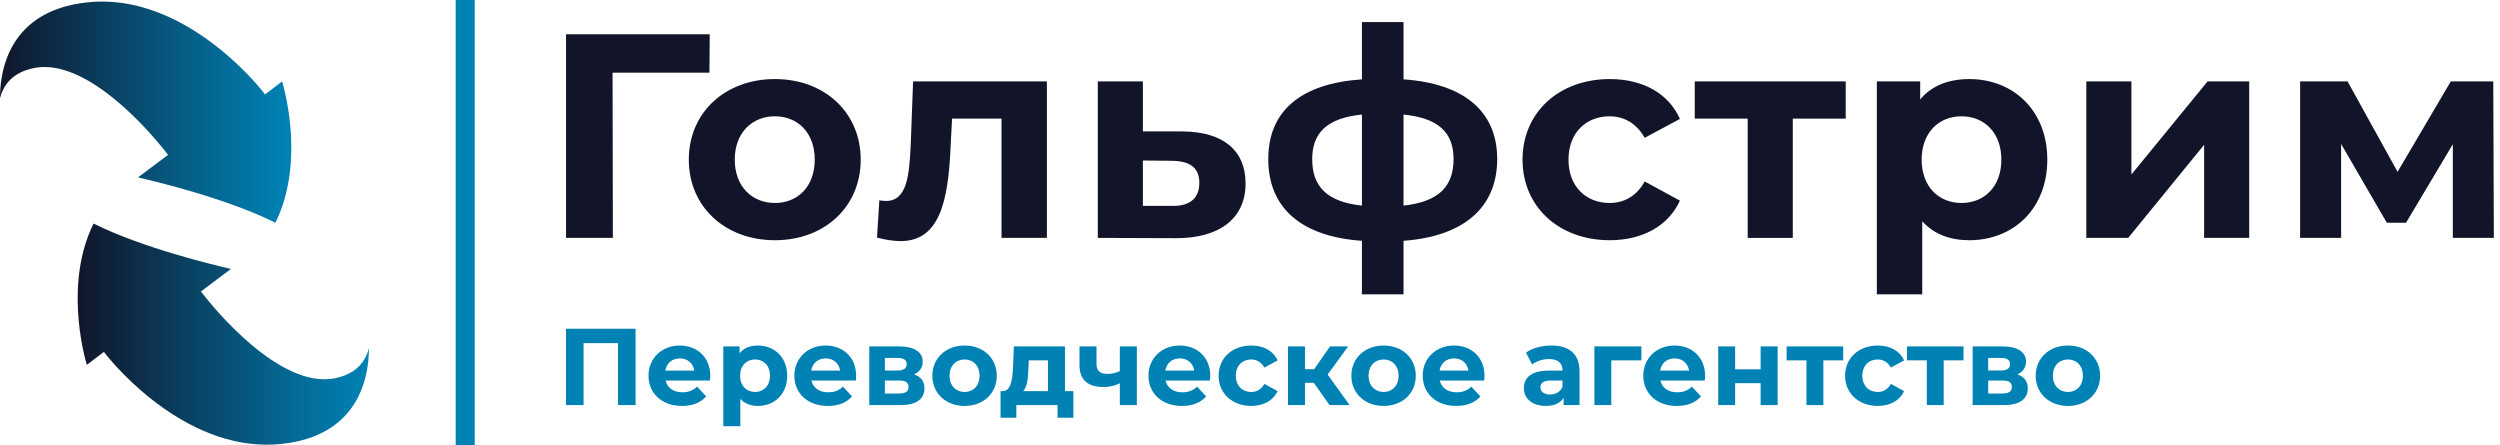 <svg xmlns="http://www.w3.org/2000/svg" xmlns:xlink="http://www.w3.org/1999/xlink" width="275" height="49" viewBox="0 0 275 49"><defs><path id="8n74a" d="M435.293 46.505c-5.35-2.688-13.346-4.587-15.113-4.99l3.3-2.475-.095-.13c-.332-.437-8.198-10.721-14.651-9.422-1.561.316-2.673 1.058-3.3 2.205A4.7 4.7 0 0 0 405 32.82c.004-2.051.42-4.201 1.543-6.037 1.561-2.552 4.214-4.07 7.888-4.501 11.008-1.3 19.529 9.849 19.613 9.96l.108.143 1.883-1.428c.416 1.438 2.414 9.153-.742 15.547z"/><path id="8n74c" d="M445.584 60.274c-.003 2.05-.42 4.2-1.543 6.037-1.561 2.552-4.213 4.069-7.887 4.5-.609.073-1.208.106-1.799.106-10.127 0-17.734-9.961-17.814-10.066l-.109-.145-1.882 1.428c-.417-1.435-2.415-9.15.741-15.544 5.347 2.684 13.346 4.587 15.114 4.989l-3.3 2.476.094.129c.312.412 7.282 9.536 13.483 9.536.395 0 .784-.037 1.169-.116 1.56-.313 2.673-1.058 3.299-2.206.196-.353.336-.732.434-1.124z"/><path id="8n74e" d="M455.128 71V22h2.09v49z"/><path id="8n74f" d="M483.038 29.993h-10.655l.032 18.175h-5.151V25.77h15.807z"/><path id="8n74g" d="M494.622 39.56c0-2.975-1.887-4.767-4.383-4.767s-4.416 1.792-4.416 4.768c0 2.975 1.92 4.767 4.416 4.767 2.496 0 4.383-1.792 4.383-4.767zm-13.854 0c0-5.183 3.998-8.863 9.471-8.863 5.471 0 9.439 3.68 9.439 8.864 0 5.183-3.968 8.863-9.439 8.863-5.473 0-9.471-3.68-9.471-8.863z"/><path id="8n74h" d="M520.157 30.953v17.215h-4.99v-13.12h-5.44l-.16 3.04c-.256 6.145-1.248 10.432-5.504 10.432-.768 0-1.6-.128-2.592-.384l.256-4.096c.256.032.512.065.736.065 2.368 0 2.559-2.976 2.719-6.241l.256-6.911z"/><path id="8n74i" d="M536.926 42.12c0-1.695-1.056-2.4-2.976-2.431l-3.233-.033v4.993h3.233c1.92.032 2.976-.832 2.976-2.53zm5.086.065c0 3.807-2.814 6.015-7.615 6.015l-8.639-.032V30.953h4.959v5.504h4.352c4.512.032 6.943 2.112 6.943 5.728z"/><path id="8n74j" d="M559.389 44.616V34.6c3.84.385 5.504 1.984 5.504 4.896 0 3.039-1.664 4.703-5.504 5.119zm-10.047-5.12c0-2.88 1.631-4.51 5.471-4.895v10.015c-3.84-.416-5.471-2.08-5.471-5.12zm20.35 0c0-5.311-3.742-8.32-10.303-8.766v-6.304h-4.576v6.304c-6.654.447-10.303 3.423-10.303 8.767 0 5.44 3.713 8.543 10.303 8.99v5.889h4.576v-5.888c6.561-.48 10.303-3.616 10.303-8.991z"/><path id="8n74k" d="M572.479 39.56c0-5.183 3.998-8.863 9.598-8.863 3.617 0 6.465 1.568 7.713 4.384l-3.873 2.08c-.928-1.632-2.303-2.368-3.872-2.368-2.527 0-4.511 1.76-4.511 4.768s1.984 4.767 4.511 4.767c1.569 0 2.944-.704 3.872-2.368l3.873 2.112c-1.248 2.752-4.096 4.352-7.713 4.352-5.6 0-9.598-3.68-9.598-8.863z"/><path id="8n74l" d="M608.028 35.049h-5.822v13.119h-4.961v-13.12h-5.823v-4.095h16.606z"/><path id="8n74m" d="M625.149 39.56c0-2.975-1.889-4.767-4.385-4.767-2.494 0-4.383 1.792-4.383 4.768 0 2.975 1.889 4.767 4.383 4.767 2.496 0 4.385-1.792 4.385-4.767zm5.055 0c0 5.408-3.743 8.864-8.575 8.864-2.144 0-3.904-.672-5.183-2.08v8.032h-4.992V30.953h4.767v1.985c1.248-1.504 3.104-2.241 5.408-2.241 4.832 0 8.575 3.456 8.575 8.864z"/><path id="8n74n" d="M634.493 30.953h4.961v10.24l8.382-10.24h4.577v17.215h-4.961v-10.24l-8.35 10.24h-4.609z"/><path id="8n74o" d="M674.811 48.168V37.864l-5.15 8.64h-2.112l-5.025-8.671v10.335h-4.512V30.953h5.217l5.504 9.95 5.855-9.95h4.672l.063 17.215z"/><path id="8n74p" d="M474.914 58.16v8.397h-1.931v-6.813h-3.79v6.813h-1.932V58.16z"/><path id="8n74q" d="M478.193 62.767h3.179c-.132-.816-.745-1.343-1.583-1.343-.852 0-1.464.516-1.596 1.343zm4.905 1.092h-4.881c.18.803.864 1.294 1.847 1.294.684 0 1.176-.204 1.619-.624l.996 1.08c-.6.684-1.5 1.044-2.663 1.044-2.23 0-3.681-1.404-3.681-3.323 0-1.93 1.474-3.322 3.441-3.322 1.895 0 3.358 1.27 3.358 3.347 0 .143-.023.347-.036.504z"/><path id="8n74r" d="M489.699 63.33c0-1.115-.707-1.787-1.643-1.787-.935 0-1.643.672-1.643 1.787 0 1.115.708 1.787 1.643 1.787.936 0 1.643-.672 1.643-1.787zm1.895 0c0 2.028-1.403 3.323-3.215 3.323-.803 0-1.462-.252-1.942-.78v3.01h-1.871v-8.778h1.787v.743c.468-.564 1.163-.84 2.026-.84 1.812 0 3.215 1.296 3.215 3.322z"/><path id="8n74s" d="M494.237 62.767h3.179c-.132-.816-.745-1.343-1.583-1.343-.852 0-1.464.516-1.596 1.343zm4.905 1.092h-4.881c.18.803.864 1.294 1.847 1.294.684 0 1.176-.204 1.619-.624l.995 1.08c-.599.684-1.499 1.044-2.662 1.044-2.23 0-3.682-1.404-3.682-3.323 0-1.93 1.475-3.322 3.442-3.322 1.895 0 3.358 1.27 3.358 3.347 0 .143-.023.347-.036.504z"/><path id="8n74t" d="M504.939 64.578c0 .48-.348.707-1.031.707h-1.572v-1.426h1.608c.683 0 .995.227.995.719zm-2.603-3.203h1.415c.649 0 .985.217.985.685 0 .455-.336.695-.985.695h-1.415zm3.215 1.812c.6-.277.948-.768.948-1.415 0-1.056-.96-1.667-2.58-1.667h-3.297v6.452h3.442c1.774 0 2.626-.695 2.626-1.835 0-.768-.384-1.283-1.139-1.535z"/><path id="8n74u" d="M512.751 63.33c0-1.115-.708-1.787-1.643-1.787-.936 0-1.655.672-1.655 1.787 0 1.115.719 1.787 1.655 1.787.935 0 1.643-.672 1.643-1.787zm-5.193 0c0-1.942 1.499-3.322 3.55-3.322 2.051 0 3.538 1.38 3.538 3.322 0 1.944-1.487 3.323-3.538 3.323-2.051 0-3.55-1.38-3.55-3.323z"/><path id="8n74v" d="M517.552 65.022h2.723V61.64h-2.11l-.037.827c-.036 1.092-.12 2.075-.576 2.555zm5.518 0v2.926h-1.739v-1.391h-4.534v1.39h-1.739v-2.925h.264c.888-.025 1.043-1.284 1.115-2.687l.084-2.23h5.625v4.917z"/><path id="8n74w" d="M530.053 60.105v6.452h-1.871v-2.4a3.938 3.938 0 0 1-1.799.409c-1.703 0-2.638-.744-2.638-2.435v-2.026h1.871v1.906c0 .804.444 1.116 1.187 1.116.492 0 .96-.108 1.379-.312v-2.71z"/><path id="8n74x" d="M533.188 62.767h3.179c-.132-.816-.744-1.343-1.583-1.343-.852 0-1.464.516-1.596 1.343zm4.905 1.092h-4.881c.18.803.864 1.294 1.847 1.294.684 0 1.176-.204 1.619-.624l.995 1.08c-.599.684-1.499 1.044-2.662 1.044-2.23 0-3.681-1.404-3.681-3.323 0-1.93 1.474-3.322 3.441-3.322 1.896 0 3.358 1.27 3.358 3.347 0 .143-.023.347-.036.504z"/><path id="8n74y" d="M539.045 63.33c0-1.942 1.499-3.322 3.598-3.322 1.356 0 2.423.588 2.891 1.644l-1.451.779c-.348-.611-.864-.888-1.452-.888-.947 0-1.691.66-1.691 1.787 0 1.128.744 1.787 1.691 1.787.588 0 1.104-.263 1.452-.887l1.451.792c-.468 1.03-1.535 1.63-2.891 1.63-2.099 0-3.598-1.378-3.598-3.322z"/><path id="8n74z" d="M549.519 64.11h-.972v2.447h-1.871v-6.452h1.871v2.506h1.008l1.751-2.506h1.99l-2.254 3.093 2.411 3.359h-2.207z"/><path id="8n74A" d="M558.841 63.33c0-1.115-.707-1.787-1.642-1.787-.936 0-1.656.672-1.656 1.787 0 1.115.72 1.787 1.656 1.787.935 0 1.642-.672 1.642-1.787zm-5.192 0c0-1.942 1.499-3.322 3.55-3.322 2.051 0 3.538 1.38 3.538 3.322 0 1.944-1.487 3.323-3.538 3.323-2.051 0-3.55-1.38-3.55-3.323z"/><path id="8n74B" d="M563.356 62.767h3.179c-.132-.816-.744-1.343-1.583-1.343-.852 0-1.464.516-1.596 1.343zm4.905 1.092h-4.881c.18.803.864 1.294 1.847 1.294.684 0 1.176-.204 1.619-.624l.995 1.08c-.599.684-1.499 1.044-2.662 1.044-2.23 0-3.681-1.404-3.681-3.323 0-1.93 1.474-3.322 3.441-3.322 1.896 0 3.358 1.27 3.358 3.347 0 .143-.023.347-.036.504z"/><path id="8n74C" d="M576.878 64.518v-.66h-1.283c-.876 0-1.151.324-1.151.755 0 .468.395.78 1.056.78.623 0 1.163-.287 1.378-.875zm1.872-1.643v3.682h-1.751v-.804c-.349.588-1.02.9-1.967.9-1.512 0-2.411-.84-2.411-1.956 0-1.138.803-1.93 2.77-1.93h1.487c0-.804-.479-1.272-1.487-1.272-.683 0-1.391.229-1.859.6l-.671-1.307c.707-.504 1.751-.78 2.782-.78 1.967 0 3.107.912 3.107 2.867z"/><path id="8n74D" d="M585.553 61.64h-3.309v4.917h-1.86v-6.452h5.169z"/><path id="8n74E" d="M587.62 62.767h3.178c-.131-.816-.744-1.343-1.583-1.343-.851 0-1.464.516-1.595 1.343zm4.905 1.092h-4.881c.18.803.863 1.294 1.847 1.294.683 0 1.176-.204 1.619-.624l.995 1.08c-.6.684-1.499 1.044-2.662 1.044-2.231 0-3.682-1.404-3.682-3.323 0-1.93 1.475-3.322 3.442-3.322 1.895 0 3.358 1.27 3.358 3.347 0 .143-.023.347-.036.504z"/><path id="8n74F" d="M594.004 60.105h1.86v2.518h2.805v-2.518h1.872v6.452h-1.872v-2.411h-2.805v2.41h-1.86z"/><path id="8n74G" d="M607.752 61.64h-2.182v4.917h-1.86V61.64h-2.182v-1.535h6.224z"/><path id="8n74H" d="M607.96 63.33c0-1.942 1.5-3.322 3.598-3.322 1.356 0 2.423.588 2.891 1.644l-1.451.779c-.348-.611-.864-.888-1.452-.888-.947 0-1.691.66-1.691 1.787 0 1.128.744 1.787 1.691 1.787.588 0 1.104-.263 1.452-.887l1.451.792c-.468 1.03-1.535 1.63-2.891 1.63-2.098 0-3.598-1.378-3.598-3.322z"/><path id="8n74I" d="M620.989 61.64h-2.183v4.917h-1.859V61.64h-2.183v-1.535h6.225z"/><path id="8n74J" d="M625.274 65.285h-1.571v-1.426h1.607c.684 0 .995.227.995.719 0 .48-.347.707-1.031.707zm-1.571-3.91h1.416c.647 0 .983.217.983.685 0 .455-.336.695-.983.695h-1.416zm4.353 3.347c0-.768-.384-1.283-1.138-1.535.599-.277.947-.768.947-1.415 0-1.056-.96-1.667-2.579-1.667h-3.298v6.452h3.442c1.775 0 2.626-.695 2.626-1.835z"/><path id="8n74K" d="M634.117 63.33c0-1.115-.707-1.787-1.643-1.787-.935 0-1.655.672-1.655 1.787 0 1.115.72 1.787 1.655 1.787.936 0 1.643-.672 1.643-1.787zm-5.193 0c0-1.942 1.499-3.322 3.55-3.322 2.051 0 3.538 1.38 3.538 3.322 0 1.944-1.487 3.323-3.538 3.323-2.051 0-3.55-1.38-3.55-3.323z"/><linearGradient id="8n74b" x1="405" x2="437.04" y1="34.33" y2="34.33" gradientUnits="userSpaceOnUse"><stop offset="0" stop-color="#11162a"/><stop offset=".08" stop-color="#0f1f36"/><stop offset=".71" stop-color="#046691"/><stop offset="1" stop-color="#0083b5"/></linearGradient><linearGradient id="8n74d" x1="413.54" x2="445.58" y1="58.75" y2="58.75" gradientUnits="userSpaceOnUse"><stop offset="0" stop-color="#11162a"/><stop offset=".08" stop-color="#0f1f36"/><stop offset=".71" stop-color="#046691"/><stop offset="1" stop-color="#0083b5"/></linearGradient></defs><g><g transform="translate(-405 -22)"><g><g><use fill="url(#8n74b)" xlink:href="#8n74a"/></g></g><g><g><use fill="url(#8n74d)" xlink:href="#8n74c"/></g></g><g><use fill="#0082b5" xlink:href="#8n74e"/></g><g><g><use fill="#121529" xlink:href="#8n74f"/></g><g><use fill="#121529" xlink:href="#8n74g"/></g><g><use fill="#121529" xlink:href="#8n74h"/></g><g><use fill="#121529" xlink:href="#8n74i"/></g><g><use fill="#121529" xlink:href="#8n74j"/></g><g><use fill="#121529" xlink:href="#8n74k"/></g><g><use fill="#121529" xlink:href="#8n74l"/></g><g><use fill="#121529" xlink:href="#8n74m"/></g><g><use fill="#121529" xlink:href="#8n74n"/></g><g><use fill="#121529" xlink:href="#8n74o"/></g></g><g><g><use fill="#0082b5" xlink:href="#8n74p"/></g><g><use fill="#0082b5" xlink:href="#8n74q"/></g><g><use fill="#0082b5" xlink:href="#8n74r"/></g><g><use fill="#0082b5" xlink:href="#8n74s"/></g><g><use fill="#0082b5" xlink:href="#8n74t"/></g><g><use fill="#0082b5" xlink:href="#8n74u"/></g><g><use fill="#0082b5" xlink:href="#8n74v"/></g><g><use fill="#0082b5" xlink:href="#8n74w"/></g><g><use fill="#0082b5" xlink:href="#8n74x"/></g><g><use fill="#0082b5" xlink:href="#8n74y"/></g><g><use fill="#0082b5" xlink:href="#8n74z"/></g><g><use fill="#0082b5" xlink:href="#8n74A"/></g><g><use fill="#0082b5" xlink:href="#8n74B"/></g><g><use fill="#0082b5" xlink:href="#8n74C"/></g><g><use fill="#0082b5" xlink:href="#8n74D"/></g><g><use fill="#0082b5" xlink:href="#8n74E"/></g><g><use fill="#0082b5" xlink:href="#8n74F"/></g><g><use fill="#0082b5" xlink:href="#8n74G"/></g><g><use fill="#0082b5" xlink:href="#8n74H"/></g><g><use fill="#0082b5" xlink:href="#8n74I"/></g><g><use fill="#0082b5" xlink:href="#8n74J"/></g><g><use fill="#0082b5" xlink:href="#8n74K"/></g></g></g></g></svg>